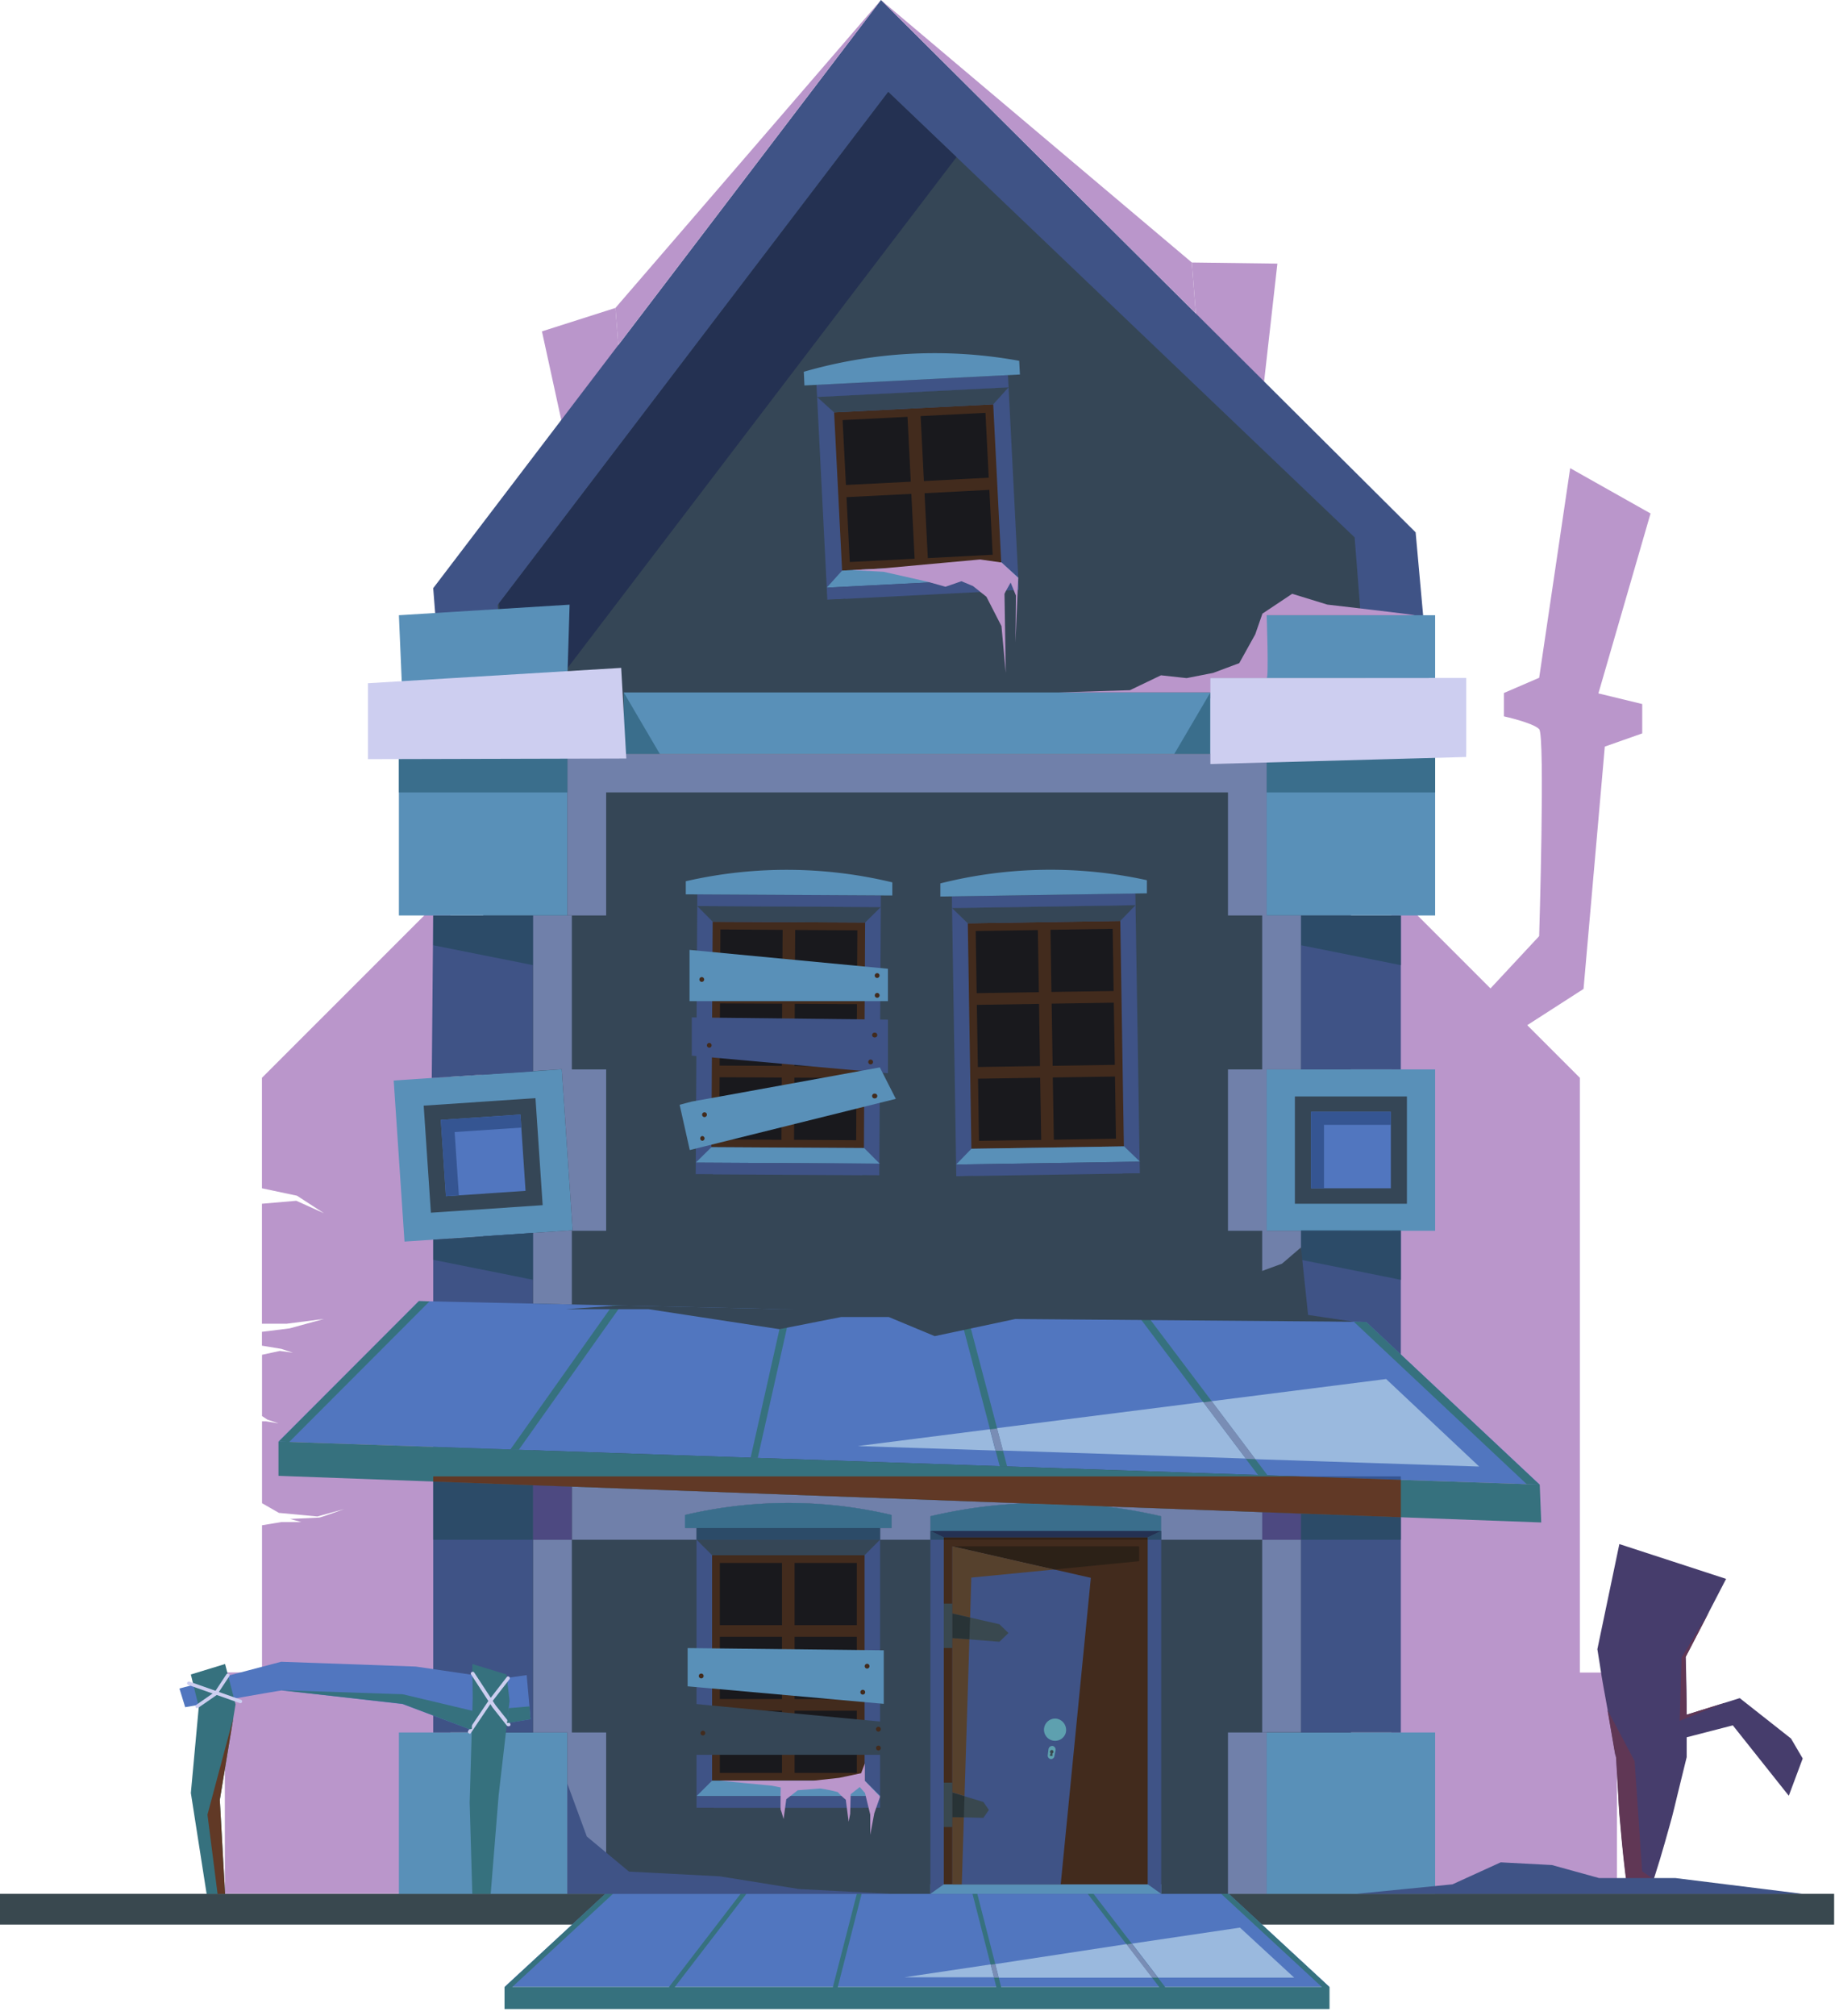 <svg width="230" height="252" fill="none" xmlns="http://www.w3.org/2000/svg"><path d="m76.97 38.49-9.19 2.93 3.98 18.23 6.83-.54-1.62-20.62ZM159.76 32.95l-10.7-.14 1.62 20.61 6.83-.53 2.25-19.94Z" fill="#BA96CB"/><path d="m54.18 73.52 56-73.52 66.87 66.54 1.68 18.59-122.87 9.68-1.68-21.29Z" fill="#3F5386"/><path d="m62.24 75.62 48.85-64.13 58.33 55.68 1.46 18.57-107.17 8.45-1.47-18.57Z" fill="#354656"/><path d="M62.4 75.42 90.14 39 62.4 75.42Zm57.23-55.78-8.54-8.15 8.54 8.15Z" fill="#2C4B68"/><path d="M63.55 90.05 62.4 75.42l27.74-36.43 20.95-27.5 8.54 8.15-53.48 70.2-2.6.21Z" fill="#243152"/><path d="M76.97 38.49 110.18 0 77.33 43.13l-.36-4.64ZM110.18 0l38.88 32.81.5 6.38L110.18 0ZM175.14 138.35l22.91-14.74 2.66-30.29 4.68-1.65V88l-5.48-1.33 6.52-22.49-10.05-5.66-3.88 26.2-4.41 1.9v2.92s3.65.8 4.41 1.6c.76.8 0 25.87 0 25.87l-17.36 18.64v2.7Z" fill="#BA96CB"/><path d="m174.02 111.16 23.57 23.56v74.34h4.64v27.66h-28.21V111.16ZM32.76 134.72v13.81l4.39.93 3.37 2.19-3.46-1.56-4.3.37v15h3.08l4.68-.6-4.3 1.18-3.46.43v1.73l2.42.4 1.46.48-1.64-.22-2.23.48V177l.67.44 1.4.47-1.57-.25h-.5v10.23l2.11 1.21 4.81.45 3.37-.93s-2.95 1.07-3.15 1.07l-3.64.17 1.42.39h-2.5l-2.42.4v18.39h-4.65v27.66h28.21V111.16l-23.57 23.56Z" fill="#BA96CB"/><path d="M229.39 240.56H0v-3.84h229.39v3.84Z" fill="#39484F"/><path d="M183.37 94.25h-31.99v-9.49h31.99v9.49Z" fill="#CDCEF0"/><path d="M151.38 94.25H78.01v-7.7h73.37v7.7Z" fill="#5990B8"/><path d="M82.53 94.25h-4.52v-7.7l4.52 7.7ZM151.38 94.25h-4.52l4.52-7.7v7.7Z" fill="#3A6E8C"/><path d="M168.96 236.72H60.43V94.25h108.53v142.47Z" fill="#354656"/><path d="M49.89 236.72h21.07v-20.17H49.89v20.17ZM49.89 114.43h21.07V94.25H49.89v20.18ZM50.59 155.19l21.03-1.41-1.36-20.13-21.02 1.41 1.35 20.13Z" fill="#5990B8"/><path d="M54.18 216.55h12.49v-62.44l-12.49.84v61.6ZM54 134.74l12.67-.81v-19.49H54.18l-.18 20.3Z" fill="#3F5386"/><path d="m66.67 120.64-12.49-2.49v-3.71h12.49v6.2ZM66.67 159.97l-12.49-2.5v-2.52l12.49-.84v5.86Z" fill="#2C4B68"/><path d="M158.42 236.72h21.07v-20.17h-21.07v20.17ZM158.42 114.43h21.07V94.25h-21.07v20.18ZM158.42 153.84h21.07v-20.17h-21.07v20.17Z" fill="#5990B8"/><path d="M162.71 216.55h12.49v-62.71h-12.49v62.71ZM162.71 133.67h12.49v-19.23h-12.49v19.23Z" fill="#3F5386"/><path d="m175.2 120.64-12.49-2.49v-3.71h12.49v6.2Z" fill="#2C4B68"/><path d="M175.2 153.84h-12.49v-.07h12.49v.07Z" fill="#3A6E8C"/><path d="m175.2 159.97-12.49-2.5v-3.63h12.49v6.13Z" fill="#2C4B68"/><path d="M75.81 236.72h-4.85v-20.17h4.85v20.17ZM71.52 216.55h-4.84v-24.09h4.84v24.09m0-53.5-4.84-.11v-8.83l4.94-.33-1.36-20.13-3.58.24v-19.45h4.84v19.23h4.29v20.17h-4.29v9.21" fill="#7080AA"/><path d="m71.62 153.78-1.36-20.13-3.59.28v-.04l3.59-.24 1.36 20.13Z" fill="#3A6E8C"/><path d="M158.42 236.72h-4.84v-20.17h4.84v20.17ZM162.71 216.53h-4.85v-24.07h4.85v24.07Zm0-51.47-4.85-.1v-11.12h-4.28v-20.17h4.28v-19.24h4.85v19.24h-4.29v20.17h4.29v11.22M158.42 114.43h-4.84V99.05H75.81v15.38h-4.85V94.25h87.46v20.18Z" fill="#7080AA"/><path d="M70.96 99.05H49.89v-4.8h21.07v4.8ZM179.49 99.05h-21.07v-4.8h21.07v4.8Z" fill="#3A6E8C"/><path d="m50.26 85.55 20.7-.79.28-9.18-21.35 1.32.37 8.65ZM158.42 84.76h21.07V76.9h-21.07v7.86Z" fill="#5990B8"/><path d="m53.89 151.58 13.98-.94-.9-13.38-13.98.94.9 13.38Z" fill="#354656"/><path d="m55.77 149.52 9.96-.67-.64-9.54-9.96.67.64 9.54Z" fill="#5176BF"/><path d="m55.77 149.52-.64-9.54 9.96-.67.11 1.63-8.34.56.53 7.91-1.62.11Z" fill="#355592"/><path d="M161.95 150.46h14.01v-13.41h-14.01v13.41Z" fill="#354656"/><path d="M163.97 148.53h9.98v-9.56h-9.98v9.56Z" fill="#5176BF"/><path d="M165.59 148.53h-1.62v-9.56h9.98v1.63h-8.36v7.93Z" fill="#355592"/><path d="M87.11 192.45v32.06h22.96v-32.06H87.11Z" fill="#3F5386"/><path d="M89.06 194.39v28.18h19.07v-28.18H89.06Z" fill="#422B1D"/><path d="M97.8 203.13h-7.77v-7.77h7.77v7.77ZM107.16 203.13h-7.78v-7.77h7.78v7.77ZM97.8 212.37h-7.77v-7.78h7.77v7.78ZM107.16 212.37h-7.78v-7.78h7.78v7.78Z" fill="#19191D"/><path d="m87.11 192.45 1.95 1.94h19.07l1.94-1.94H87.11Z" fill="#354656"/><path d="m110.11 224.51-1.95-1.94h-19.1l-1.95 1.94h23Z" fill="#5990B8"/><path d="M110.07 192.45H87.11v-1.46h22.96v1.46Z" fill="#3F5386"/><path d="M111.51 191H85.68v-1.64c8.494-2 17.336-2 25.83 0V191Z" fill="#5990B8"/><path d="M110.07 225.97H87.11v-1.46h22.96v1.46Z" fill="#3F5386"/><path d="M89.25 228.59H87.1v-2.62h2.15v2.62ZM110.07 228.59h-2.15v-2.62h2.15v2.62Z" fill="#354656"/><path d="M97.8 221.6h-7.77v-7.77h7.77v7.77ZM107.16 221.6h-7.78v-7.77h7.78v7.77Z" fill="#19191D"/><path d="M145.23 235.53h-28.87v1.19h28.87v-1.19Z" fill="#5990B8"/><path d="M143.55 192.16h-25.51v43.37h25.51v-43.37Z" fill="#422B1D"/><path d="M132.66 235.53h-13.54v-42.25l17.31 3.94-3.77 38.31Z" fill="#3F5386"/><path d="m124.99 205.21-5.87-.46v-3.07l5.87 1.34 1.14 1.1-1.14 1.09ZM122.99 227.22l-3.87-.09v-3.07l3.87 1.18.69.99-.69.99Z" fill="#39484F"/><path d="M119.12 205.99h-1.08v-5.55h1.08v5.55ZM119.12 228.37h-1.08v-5.55h1.08v5.55Z" fill="#39484F"/><path d="M145.23 191.36h-28.86v-1.84a63.086 63.086 0 0 1 28.86 0v1.84" fill="#5990B8"/><path d="m116.36 191.36 1.68.8h25.51l1.68-.8h-28.87Z" fill="#354656"/><path d="M133.27 216.67a1.392 1.392 0 0 1-2.503.247 1.39 1.39 0 0 1 1.403-2.087 1.431 1.431 0 0 1 1.1 1.84ZM131.64 218.23a.477.477 0 0 0-.51.44l-.09.72a.44.44 0 0 0 .35.48.43.43 0 0 0 .48-.35l.14-.71a.468.468 0 0 0-.063-.368.466.466 0 0 0-.307-.212Z" fill="#5EA0AF"/><path d="M131.74 219a.2.2 0 0 0-.086-.232.209.209 0 0 0-.084-.028.223.223 0 0 0-.225.115.21.21 0 0 0-.025.085.218.218 0 0 0 .08.2l-.11.31.33.05v-.33a.208.208 0 0 0 .13-.17h-.01Z" fill="#39484F"/><path d="M116.36 191.36v45.36l1.68-1.19v-43.37l-1.68-.8ZM145.23 191.36v45.36l-1.68-1.19v-43.37l1.68-.8Z" fill="#3F5386"/><path d="M120.29 235.53h-1.17v-8.4h1.43l-.26 8.37m.34-11-1.51-.46v-19.29l2.12.16-.61 19.61" fill="#56412D"/><path d="m131.84 196.18-12.72-2.9h23.35v1.86l-10.63 1.04Z" fill="#2C2117"/><path d="m121.33 202.19-2.21-.51v-8.4l12.72 2.9-10.36 1.01-.15 5Z" fill="#56412D"/><path d="m121.24 204.91-2.12-.16v-3.07l2.21.51-.09 2.72ZM120.55 227.16l-1.43-.03v-3.07l1.51.46-.08 2.64Z" fill="#283336"/><path d="m170.87 165.24-61.47-1.35-57.01-1.26-17.56 17.56 74.92 2.56 82.82 2.82-21.7-20.33Z" fill="#5176BF"/><path d="m77.67 163.19-1.07-.03-12.77 18.02 1.05.04 12.79-18.03ZM98.94 163.66l-.89-.02-4.17 18.56.89.03 4.17-18.57ZM36.17 180.24l17.55-17.58-1.33-.03-17.53 17.56 1.31.05ZM120.92 164.14l-.92-.02 5.03 19.14.93.04-5.04-19.16ZM170.87 165.24l-1.55-.03 21.62 20.3 1.59.05-21.66-20.32ZM143.63 164.64l-1.16-.02 14.87 19.75 1.19.04-14.9-19.77Z" fill="#36717E"/><path d="m192.76 190.3-157.93-5.83v-4.28l157.74 5.38.19 4.73Z" fill="#36717E"/><path d="m185 183.31-28-.92-5.46-7.25 21.82-2.77L185 183.31Zm-29.19-1-30.38-1-.74-2.8 25.79-3.27 5.33 7.07m-31.31-1-17.22-.56 16.52-2.1.7 2.66Z" fill="#9AB9DE"/><path d="m125.45 181.35-.93-.03-.7-2.66.89-.11.74 2.8ZM157.01 182.39l-1.18-.04-5.33-7.07 1.05-.14 5.46 7.25Z" fill="#798DB5"/><path d="m217.57 212.26-6.63 2.07v-1.37c0-2-.11-5.87-.11-5.87l5.05-9.74-13.35-4.35-2.75 13.14s.2 1.29.31 1.93c.27 1.94.66 3.86 1 5.79l1 5.79v-.83l.25 4.39c.1 1.47.13 2.93.29 4.4.26 2.94.53 5.88 1 8.83l2.59.24c1-2.82 1.81-5.66 2.6-8.5.42-1.42.72-2.85 1.08-4.27l1.05-4.28v-2.48l5.77-1.49 7 8.8 1.74-4.66-1.46-2.49-6.41-5.05h-.02Z" fill="#463D6C"/><path d="m210.06 215.1 5.49-2.21-4.62 1.44V213l-.12-5.87 2.95-5.67-3.45 5.72-.24 8-.01-.08ZM206.87 234.91l-1.49-1-.94-13.78-3.37-6.35a.405.405 0 0 0 0 .11l1 5.79v-.83l.25 4.39c.1 1.47.13 2.93.29 4.4.25 2.94.56 6.11 1 9.07h2.56c.22-.6.42-1.21.61-1.81l.09.01Z" fill="#603755"/><path d="M162.71 192.46v-3.27 3.27Zm-4.85 0h-12.63v-1.1l-1.68.8 1.68-.8h-28.86l1.67.8-1.67-.8v1.1h-6.3V191h1.44v-1.64c-8.494-2-17.336-2-25.83 0V191h1.43v1.46H71.52v-6.64l56.5 2.09c-3.925.171-7.826.71-11.65 1.61v1.84h28.86v-1.84a64.583 64.583 0 0 0-7-1.23l19.65.72v3.45" fill="#7080AA"/><path d="M66.67 192.46H54.18v-7.27l12.49.46v6.81ZM175.2 192.46h-12.49v-3.27l12.49.46v2.81Z" fill="#2C4B68"/><path d="M71.52 192.46h-4.85v-6.81l4.85.17v6.64ZM162.71 192.46h-4.85v-3.45l4.85.18v3.27Z" fill="#4D4981"/><path d="M110.05 192.46H87.13l-.02-.01h22.96l-.02.01Z" fill="#243152"/><path d="M110.07 192.45H87.11v-1.46h22.96v1.46Z" fill="#2C4B68"/><path d="M111.51 191H85.68v-1.64c8.494-2 17.336-2 25.83 0V191Z" fill="#3A6E8C"/><path d="M143.55 192.46h-25.51v-.3h25.51v.3Z" fill="#332317"/><path d="M145.23 191.36h-28.86v-1.84a62.922 62.922 0 0 1 11.63-1.61l10.19.38c2.354.281 4.691.692 7 1.23v1.84" fill="#3A6E8C"/><path d="M143.55 192.16h-25.51l-1.68-.8h28.87l-1.68.8Z" fill="#243152"/><path d="M118.04 192.46h-1.68v-1.1l1.68.8v.3ZM145.23 192.46h-1.68v-.3l1.68-.8v1.1Z" fill="#2C4B68"/><path d="m175.2 184.97-12.81-.43h12.81v.43Z" fill="#355592"/><path d="m175.2 189.65-12.49-.46-4.85-.18-19.65-.72-10.19-.38-56.5-2.09-4.85-.17-12.49-.46v-.65h108.21l12.81.43v4.68Z" fill="#613926"/><path d="m87.2 113.25-.18 32.07 22.96.13.18-32.07-22.96-.13Z" fill="#3F5386"/><path d="m89.13 115.21-.16 28.18 19.08.11.15-28.19-19.07-.1Z" fill="#422B1D"/><path d="m97.83 124-7.77-.04.04-7.78 7.78.05-.05 7.77ZM107.18 124.05l-7.77-.04.04-7.77 7.78.04-.05 7.77ZM97.78 133.23l-7.78-.04.05-7.77 7.77.04-.04 7.77ZM107.13 133.29l-7.77-.05.04-7.77 7.78.04-.05 7.78Z" fill="#19191D"/><path d="m87.2 113.25 1.93 1.95 19.07.11 1.96-1.93-22.96-.13Z" fill="#354656"/><path d="m110.02 145.45-1.94-1.95-19.1-.11-1.96 1.93 23 .13Z" fill="#5990B8"/><path d="m110.16 113.38-22.96-.13.01-1.46 22.96.13-.01 1.46Z" fill="#3F5386"/><path d="m111.6 111.93-25.83-.14v-1.64a56.487 56.487 0 0 1 25.83.14v1.64Z" fill="#5990B8"/><path d="m109.97 146.91-22.96-.13.01-1.46 22.96.13-.01 1.46Z" fill="#3F5386"/><path d="m89.13 149.4-2.14-.01.01-2.61 2.15.01-.02 2.61ZM109.96 149.52l-2.15-.01.01-2.61 2.15.01-.01 2.61Z" fill="#354656"/><path d="m97.73 142.47-7.78-.05.05-7.77 7.77.04-.04 7.78ZM107.08 142.52l-7.77-.05.04-7.77 7.77.04-.04 7.78Z" fill="#19191D"/><path d="m22.45 211.05 12.71-3.34 16.84.6 10.52 1.54 3.35-.47.49 5.51-7.62 1.26-8.39-3.15s-14.86-1.7-15.13-1.7c-.27 0-12.06 2.09-12.06 2.09l-.71-2.31v-.03Z" fill="#5176BF"/><path d="m25.84 236.72-1.97-12.61.99-10.75-.99-4.06 4.28-1.31 1.31 5.04-1.97 11.95.66 11.74h-2.31ZM61.37 236.72l.99-12.28 1.37-11.85-.39-3.29-4.27-1.31.05 4.27-.38 13.05.33 11.41h2.3Z" fill="#36717E"/><path d="M30.05 212.88H30l-6.45-2.27a.219.219 0 0 1-.14-.28.23.23 0 0 1 .28-.14l6.45 2.27a.201.201 0 0 1 .075.043.206.206 0 0 1 .055.237.21.21 0 0 1-.2.15l-.02-.01Z" fill="#CDCEF0"/><path d="M24.65 213.51a.217.217 0 0 1-.102-.028.216.216 0 0 1-.078-.072.207.207 0 0 1-.035-.163.207.207 0 0 1 .095-.137l2.32-1.61 1.48-2.24a.223.223 0 0 1 .135-.066.22.22 0 0 1 .226.306l-1.55 2.34-2.36 1.63a.285.285 0 0 1-.13 0v.04ZM63.56 215.77a.25.25 0 0 1-.17-.08l-1.79-2.27-2.7-4.15a.21.21 0 0 1 .1-.27.217.217 0 0 1 .248-.002.21.21 0 0 1 .062.062l2.69 4.11 1.78 2.24a.22.22 0 0 1 0 .31.237.237 0 0 1-.14.05h-.08Z" fill="#CDCEF0"/><path d="M58.74 216.65c-.04.01-.08.01-.12 0a.222.222 0 0 1-.095-.142.223.223 0 0 1 .035-.168l2.58-3.82 2.25-2.91a.206.206 0 0 1 .07-.05.206.206 0 0 1 .17 0c.026.011.05.029.07.05a.23.23 0 0 1 0 .31l-2.24 2.89-2.58 3.82a.216.216 0 0 1-.078.072.217.217 0 0 1-.102.028l.04-.08Z" fill="#CDCEF0"/><path d="m27.49 224.98.63-3.84-.63 3.84Z" fill="#B0B4C8"/><path d="m28.12 221.14 1.06-6.41-1.06 6.41Z" fill="#5F5E9A"/><path d="M28.15 236.72h-.94l-1.26-9.9 3.23-12.09-1.06 6.41-.63 3.84.66 11.74Z" fill="#613926"/><path d="m66.22 213.29-2.6.22-.21 1.87 2.95-.49-.14-1.6ZM59.01 216.11l.07-2.27-8.72-2.07-15.14-.5 15.13 1.7 8.39 3.18.27-.04Z" fill="#36717E"/><path d="M153.68 236.72H75.71L63.1 248.36h103.18l-12.6-11.64Z" fill="#5176BF"/><path d="M93.35 236.72h-.73l-8.95 11.64h.73l8.95-11.64ZM107.76 236.72h-.6l-2.99 11.64h.61l2.98-11.64ZM64.07 248.36l12.59-11.64h-.95l-12.58 11.64h.94ZM122.23 236.72h-.6l2.98 11.64h.6l-2.98-11.64ZM153.68 236.72h-.95l12.59 11.64h.94l-12.58-11.64ZM136.77 236.72h-.73l8.94 11.64h.74l-8.95-11.64ZM166.28 251.12H63.1v-2.76h103.18v2.76Z" fill="#36717E"/><path d="M161.84 247.19h-17l-3.26-4.25 13.5-2 6.79 6.26m-17.76 0h-19.2l-.43-1.7 16.42-2.5 3.18 4.15m-19.77 0h-11.2l10.79-1.61.41 1.61" fill="#9AB9DE"/><path d="M124.91 247.19h-.6l-.41-1.61.58-.09.43 1.7ZM144.81 247.19h-.73l-3.18-4.15.65-.1 3.26 4.25Z" fill="#798DB5"/><path d="m102.19 49.62 1.21 23.83 23.95-1.22-1.21-23.82-23.95 1.21Z" fill="#3F5386"/><path d="m104.32 51.55 1 19.77 19.9-1.01-1-19.77-19.9 1.01Z" fill="#422B1D"/><path d="m105.8 60.62-.42-8.11 8.12-.41.41 8.11-8.11.41ZM115.55 60.13l-.41-8.12 8.11-.41.41 8.11-8.11.42ZM106.28 70.25l-.41-8.11 8.11-.41.41 8.11-8.11.41ZM116.04 69.76l-.41-8.11 8.11-.42.41 8.11-8.11.42Z" fill="#19191D"/><path d="m102.19 49.62 2.13 1.93 19.9-1.01 1.92-2.13-23.95 1.21Z" fill="#354656"/><path d="m127.39 72.23-2.13-1.92-19.94 1.01-1.92 2.13 23.99-1.22Z" fill="#5990B8"/><path d="m126.14 48.41-23.95 1.21-.08-1.52 23.95-1.21.08 1.52Z" fill="#3F5386"/><path d="m127.56 46.81-26.95 1.37-.08-1.71a58.87 58.87 0 0 1 26.94-1.37l.09 1.71Z" fill="#5990B8"/><path d="m127.42 73.75-23.95 1.22-.07-1.52 23.95-1.22.07 1.52Z" fill="#3F5386"/><path d="m105.84 77.58-2.24.11-.14-2.72 2.24-.12.14 2.73ZM127.56 76.48l-2.24.11-.13-2.72 2.23-.12.14 2.73Z" fill="#354656"/><path d="m119.07 113.5.51 32.06 22.95-.36-.51-32.06-22.95.36Z" fill="#3F5386"/><path d="m121.04 115.41.45 28.18 19.07-.3-.45-28.18-19.07.3Z" fill="#422B1D"/><path d="m122.15 124.14-.12-7.77 7.77-.12.13 7.77-7.78.12ZM131.5 123.99l-.12-7.77 7.78-.12.12 7.77-7.78.12ZM122.3 133.37l-.13-7.77 7.78-.12.12 7.77-7.77.12ZM131.65 133.22l-.12-7.77 7.77-.12.13 7.77-7.78.12Z" fill="#19191D"/><path d="m119.07 113.5 1.97 1.91 19.07-.3 1.91-1.97-22.95.36Z" fill="#354656"/><path d="m142.57 145.2-1.98-1.91-19.1.3-1.91 1.97 22.99-.36Z" fill="#5990B8"/><path d="m142.02 113.14-22.95.36-.02-1.46 22.95-.36.02 1.46Z" fill="#3F5386"/><path d="m143.44 111.66-25.83.4v-1.64a56.37 56.37 0 0 1 25.83-.4v1.64Z" fill="#5990B8"/><path d="m142.56 146.66-22.96.36-.02-1.46 22.95-.36.03 1.46Z" fill="#3F5386"/><path d="m121.78 149.6-2.15.04-.04-2.62 2.14-.03.05 2.61ZM142.6 149.27l-2.15.04-.04-2.62 2.15-.03.04 2.61Z" fill="#354656"/><path d="m122.44 142.6-.12-7.77 7.77-.12.13 7.77-7.78.12ZM131.8 142.46l-.13-7.78 7.78-.12.12 7.77-7.77.13Z" fill="#19191D"/><path d="m110.13 71.07 12.45-1.14 2.68.38 2.09 1.92-.35 8.06.06-5.85-.66-1.62s-.77 1.33-.77 1.41c0 .08.16 9.88.16 9.88l-.54-5.85-1.88-3.67-1.67-1.33-1.45-.61-2 .69-2.25-.63-5.49-1.24-3.94-.22 3.56-.18Z" fill="#BA96CB"/><path d="M96.41 163.6h19.65l4.98-.97 10.03.97 13.8-2.56h7.03l8.44-3.09 2.37-2.03.89 8.44 5.72.85-42.35-.34-10.07 2.14-5.74-2.39h-5.96l-7.72 1.52-16.36-2.5H70.75l6.6-.46 19.06.42Z" fill="#354656"/><path d="m70.96 222.95 2.43 6.6 5.28 4.39 11.36.59 9.91 1.59 11.57.6H70.96v-13.77ZM169.62 236.72l12.04-1.19 6.03-2.75 6.41.34 5.91 1.63h9.56l15.87 1.97h-55.82Z" fill="#3F5386"/><path d="m108.13 222.57 1.94 2-.72 2.07-.51 2.7v-2.53l-.66-2.7-.65-.74-1.14.9-.06 2.44-.19 1-.36-2.76a8.717 8.717 0 0 1-1-.95 18.98 18.98 0 0 0-2.19-.45l-2.81.22-1.44 1.12-.34 2.48s-.32-1.14-.36-1.14c-.04 0 0-2.81 0-2.81l-1.12-.22-3-.29-3.52-.34h11.75l3.21-.35 2.74-.58.47-1.23v2.16h-.04Z" fill="#BA96CB"/><path d="m86.24 118.73 24.81 2.36v4.05H86.24v-6.41Z" fill="#5990B8"/><path d="m86.52 127.17 24.53.28v6.7l-24.53-2.2v-4.78Z" fill="#3F5386"/><path d="M86.52 137.69c.11 0 23.52-4.27 23.52-4.27l2 3.93-25.77 6.4-1.27-5.66 1.52-.4Z" fill="#5990B8"/><path d="M88.07 122.43a.307.307 0 0 1-.09.209.307.307 0 0 1-.21.091.301.301 0 0 1-.212-.512.301.301 0 0 1 .212-.088.312.312 0 0 1 .3.3ZM88.41 139.32a.3.3 0 1 1-.29-.29.292.292 0 0 1 .29.29ZM110 124.35a.3.3 0 1 1-.59.107.3.3 0 0 1 .59-.107ZM109.19 132.74a.3.3 0 1 1-.6 0 .3.3 0 0 1 .6 0ZM110 121.94a.304.304 0 0 1-.185.277.296.296 0 0 1-.327-.065.294.294 0 0 1-.082-.154.293.293 0 0 1 .017-.173.304.304 0 0 1 .277-.185.287.287 0 0 1 .215.085.289.289 0 0 1 .085.215Z" fill="#422B1D"/><path d="m86.38 212.93 24.81 2.36v4.05H86.38v-6.41Z" fill="#354656"/><path d="M88.21 216.63a.3.3 0 0 1-.3.29.291.291 0 0 1-.206-.499.301.301 0 0 1 .206-.091.307.307 0 0 1 .21.091c.055.055.088.13.09.209ZM110.16 218.55a.3.3 0 0 1-.59 0 .3.3 0 1 1 .59 0ZM110.16 216.14a.311.311 0 0 1-.05.167.303.303 0 0 1-.308.127.294.294 0 0 1-.154-.082.296.296 0 0 1 .045-.461.304.304 0 0 1 .167-.051.287.287 0 0 1 .215.085.299.299 0 0 1 .085.215ZM109.72 129.38a.29.29 0 0 1-.29.29.3.3 0 1 1 0-.59.298.298 0 0 1 .209.088.297.297 0 0 1 .081.212ZM89 130.66a.289.289 0 0 1-.29.29.3.3 0 0 1-.3-.29.307.307 0 0 1 .09-.209.307.307 0 0 1 .21-.091.301.301 0 0 1 .29.3Z" fill="#422B1D"/><path d="m86 206 24.53.28v6.69L86 210.78V206Z" fill="#5990B8"/><path d="M108.2 211.57a.3.3 0 0 1-.59 0 .3.3 0 1 1 .59 0ZM108.74 208.2a.3.3 0 1 1-.59.107.3.3 0 0 1 .59-.107ZM88 209.48a.3.3 0 1 1-.29-.29.292.292 0 0 1 .29.29ZM109.72 137a.29.29 0 0 1-.29.29.3.3 0 1 1 0-.59.298.298 0 0 1 .209.088.297.297 0 0 1 .081.212ZM88.12 142.29a.298.298 0 0 1-.3.3.3.3 0 0 1 0-.59.3.3 0 0 1 .3.29Z" fill="#422B1D"/><path d="m132.32 86.55 9-.28 3.88-1.86 3.21.35 3.32-.65 3.26-1.22 2-3.6.9-2.59 3.72-2.48 4.39 1.35s11.53 1.33 10.91 1.33h-18.49s.28 7.86 0 7.86h-7v1.79h-19.1Z" fill="#BA96CB"/><path d="m183.37 94.62-31.99.88V84.76h31.99v9.86ZM78.33 94.81l-32.31.08V85.4l31.67-1.92.64 11.33Z" fill="#CDCEF0"/></svg>